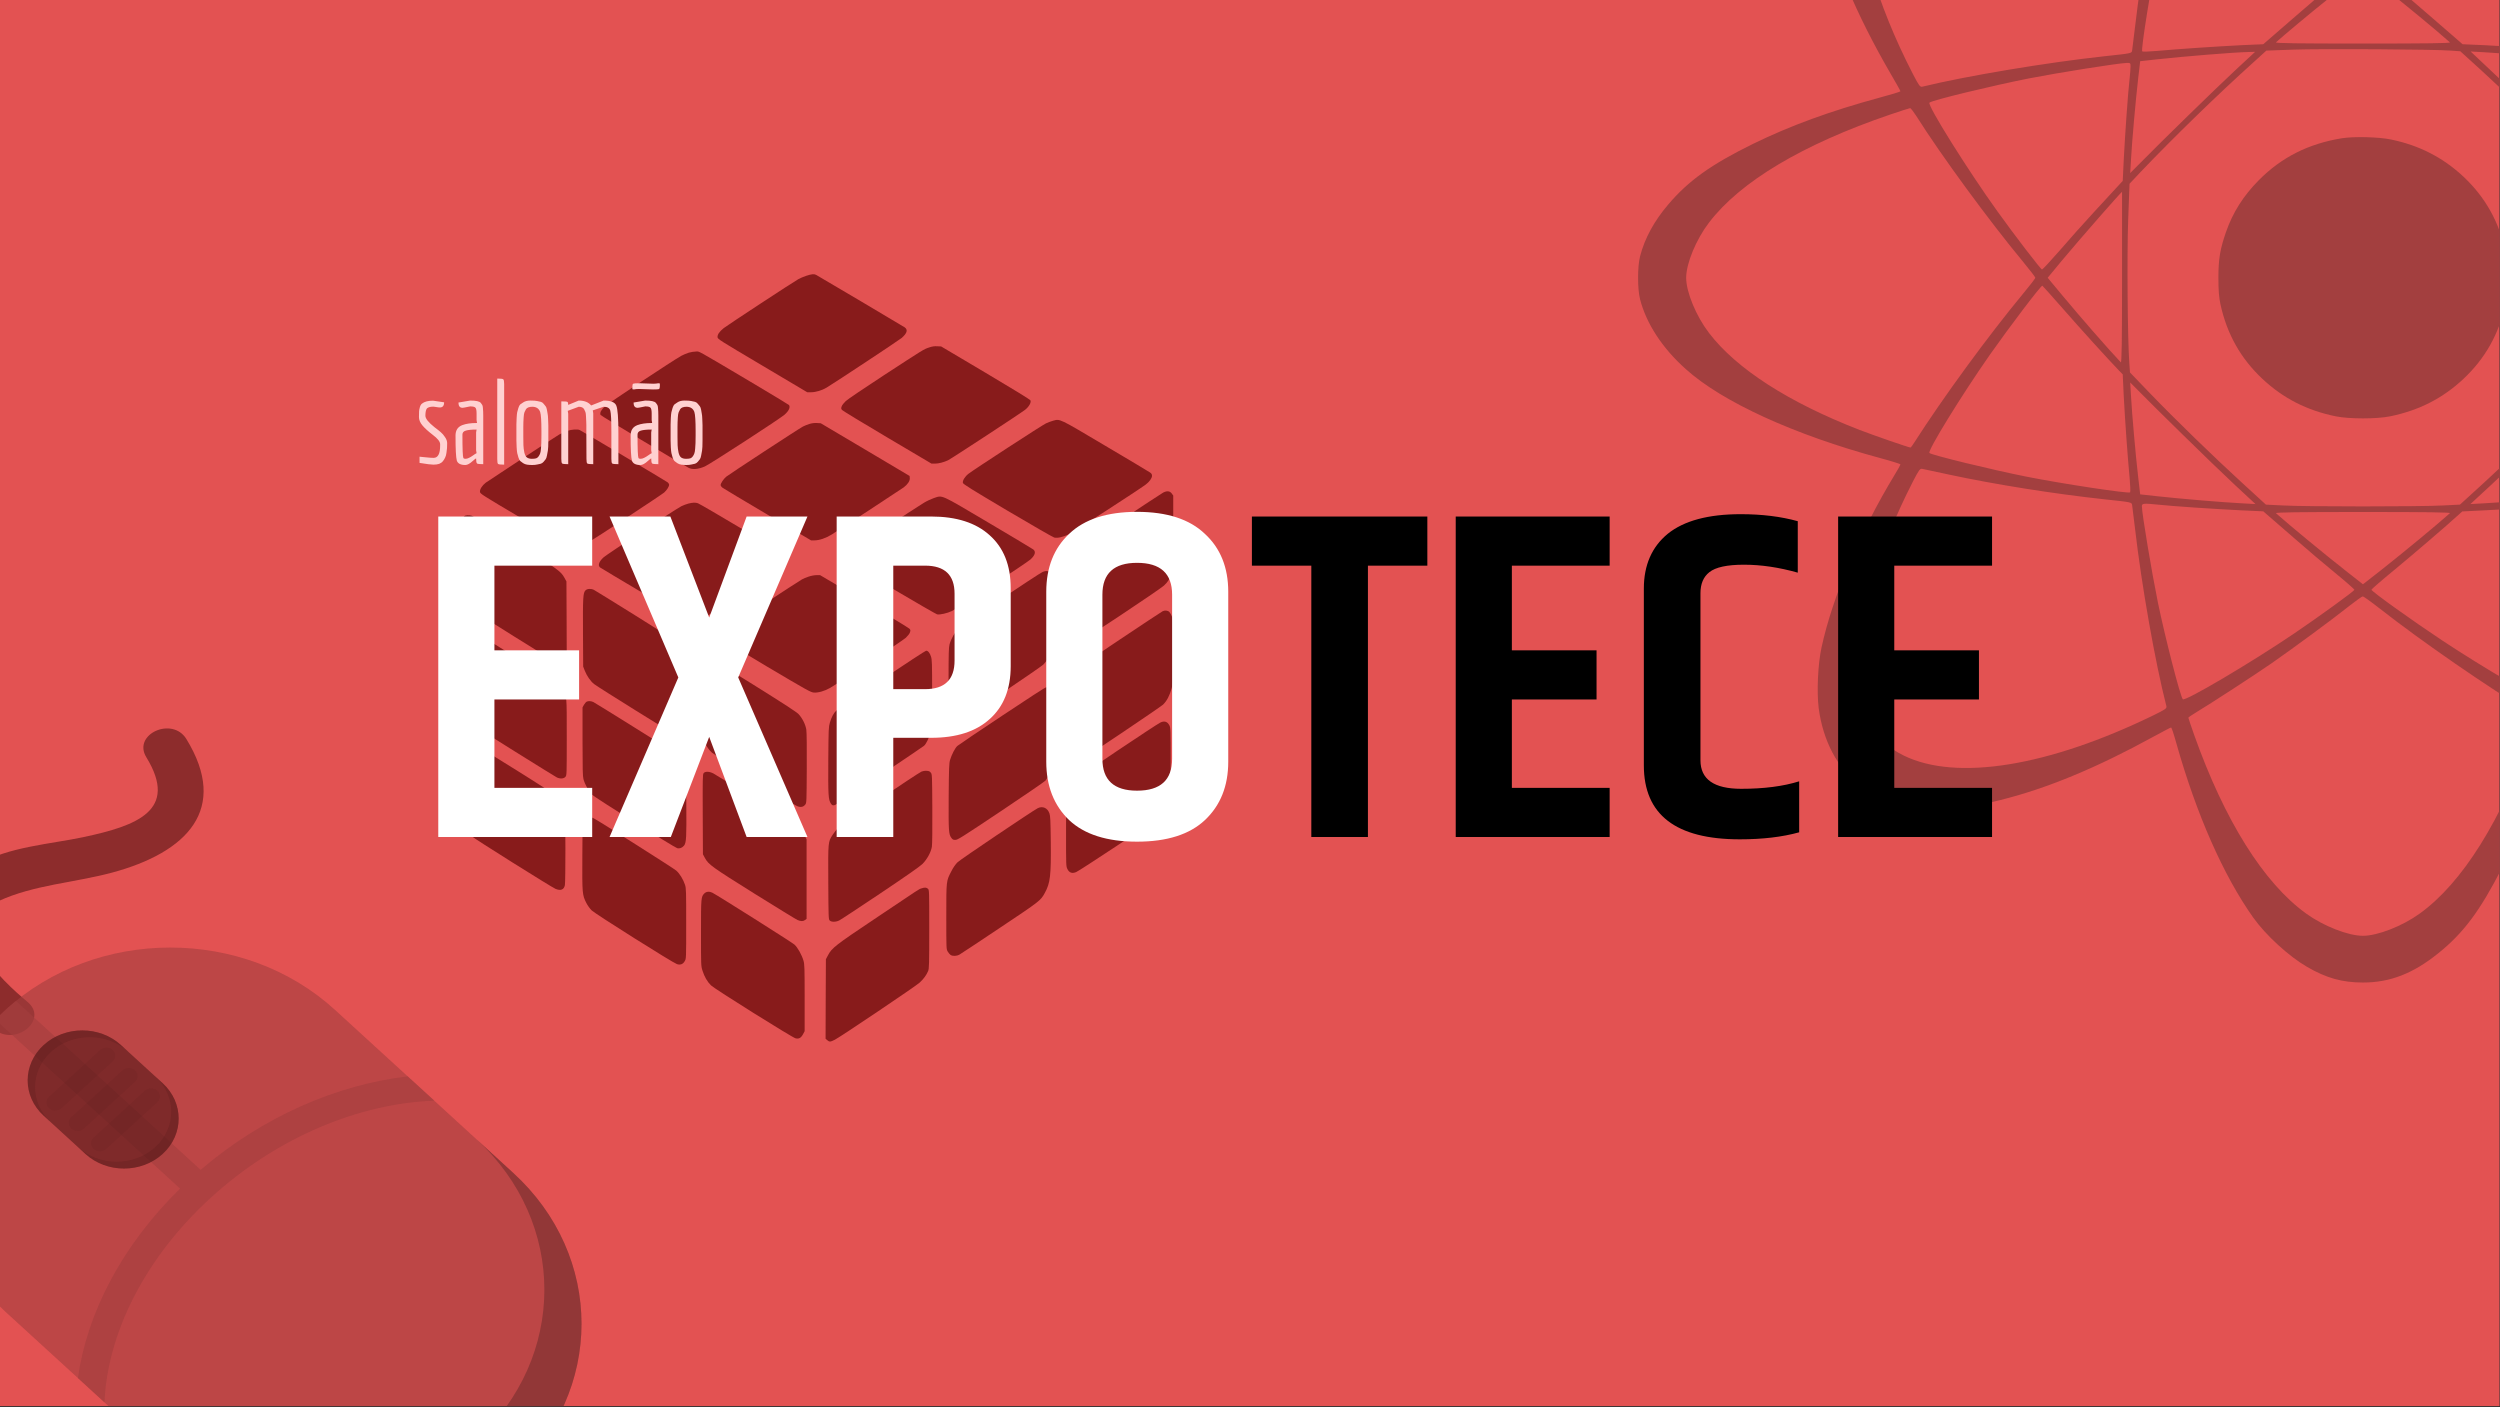 <svg width="684" height="385" viewBox="0 0 684 385" fill="none" xmlns="http://www.w3.org/2000/svg">
<rect x="0" y="0" width="684" height="385" fill="#333333" stroke="none"/>
<g clip-path="url(#clip0_7_10)">
<rect width="683.87" height="384.7" fill="#E35252"/>
<g clip-path="url(#clip1_7_10)">
<path d="M220.594 75.459C219.871 75.706 218.92 76.099 218.48 76.345C217.229 77.018 198.944 89.027 197.993 89.782C196.831 90.717 196.249 91.57 196.32 92.259C196.373 92.784 196.69 92.981 208.615 100.052L220.858 107.32H221.95C223.165 107.32 224.944 106.795 226.142 106.057C228.696 104.515 246.171 92.948 246.734 92.44C248.214 91.111 248.443 90.209 247.509 89.552C246.963 89.175 224.152 75.673 223.271 75.197C222.725 74.918 222.091 74.967 220.594 75.459Z" fill="#881B1B"/>
<path d="M254.168 95.081C252.688 95.59 253.041 95.36 241.644 102.792C236.518 106.139 231.902 109.256 231.409 109.732C230.898 110.208 230.388 110.848 230.282 111.192C230.088 111.717 230.106 111.832 230.388 112.177C230.581 112.39 236.148 115.786 242.789 119.707L254.855 126.844H255.841C256.81 126.844 258.202 126.483 259.364 125.941C260.228 125.531 279.604 112.849 280.538 112.062C281.56 111.241 282.194 110.077 281.93 109.535C281.806 109.305 277.473 106.631 269.617 101.972L257.497 94.786L256.44 94.737C255.648 94.688 255.084 94.769 254.168 95.081Z" fill="#881B1B"/>
<path d="M188.446 96.492C187.865 96.673 186.931 97.066 186.385 97.362C183.883 98.773 166.515 110.273 165.528 111.176C164.454 112.16 164.084 112.866 164.295 113.522C164.383 113.752 185.028 126.155 188.411 127.992C189.415 128.55 191.07 128.402 192.85 127.615C194.294 126.975 213.495 114.506 214.675 113.44C215.855 112.39 216.278 111.422 215.873 110.815C215.802 110.716 211.099 107.878 205.444 104.515C189.943 95.327 191.44 96.164 190.401 96.18C189.908 96.18 189.027 96.328 188.446 96.492Z" fill="#881B1B"/>
<path d="M288.112 115.113C287.602 115.245 286.738 115.573 286.175 115.835C285.118 116.327 266.411 128.501 264.966 129.633C263.98 130.404 263.293 131.536 263.451 132.127C263.557 132.487 265.741 133.849 275.676 139.739C282.335 143.677 288.077 146.974 288.43 147.073C289.346 147.286 290.79 146.958 292.428 146.187C293.591 145.645 311.505 134.046 313.478 132.57C314.465 131.831 315.187 130.83 315.187 130.191C315.187 129.764 315.064 129.551 314.623 129.255C314.306 129.026 308.793 125.728 302.363 121.938C289.504 114.309 290.085 114.588 288.112 115.113Z" fill="#881B1B"/>
<path d="M221.439 115.999C220.893 116.163 220.1 116.475 219.678 116.705C218.673 117.213 199.35 129.862 198.68 130.437C197.976 131.027 197.165 132.241 197.165 132.701C197.165 132.914 197.394 133.226 197.747 133.488C198.046 133.718 203.612 137.032 210.095 140.871L221.897 147.844H222.866C224.169 147.844 225.984 147.22 227.516 146.269C229.383 145.12 246.47 133.915 247.263 133.341C248.32 132.553 248.989 131.552 248.919 130.83L248.866 130.223L236.711 123.005L224.557 115.802L223.5 115.737C222.795 115.704 222.108 115.786 221.439 115.999Z" fill="#881B1B"/>
<path d="M155.171 117.902C154.501 118.116 153.515 118.575 152.969 118.903C151.066 120.068 133.663 131.503 132.905 132.061C131.919 132.816 131.249 133.882 131.32 134.571C131.373 135.096 131.813 135.375 142.822 141.888C156.791 150.173 155.84 149.648 156.844 149.648C157.936 149.648 159.68 149.14 160.878 148.451C162.604 147.483 181.03 135.359 181.717 134.752C182.457 134.095 183.073 133.111 183.073 132.619C183.073 132.455 182.897 132.159 182.686 131.979C182.333 131.684 159.539 118.132 158.606 117.656C158.007 117.377 156.457 117.476 155.171 117.902Z" fill="#881B1B"/>
<path d="M318.252 134.768C317.865 134.965 312.404 138.558 306.133 142.725C293.925 150.879 293.855 150.928 292.745 153.094L292.199 154.16L292.146 164.759C292.111 171.6 292.164 175.521 292.287 175.8C292.551 176.473 293.221 176.67 294.154 176.358C295.123 176.046 317.213 161.363 318.463 160.214C319.432 159.328 319.961 158.524 320.595 156.949C321 155.965 321 155.948 321 145.777V135.588L320.595 135.03C320.084 134.325 319.291 134.227 318.252 134.768Z" fill="#881B1B"/>
<path d="M255.489 136.277C254.767 136.523 253.534 137.098 252.759 137.573C250.257 139.099 233.752 149.96 232.924 150.616C231.92 151.404 231.233 152.536 231.392 153.127C231.497 153.471 233.77 154.882 243.705 160.772C250.416 164.726 256.123 168.023 256.388 168.089C257.127 168.253 259.224 167.777 260.457 167.17C262.06 166.366 280.961 153.963 281.947 153.061C283.198 151.912 283.462 150.977 282.74 150.354C282.511 150.173 276.997 146.859 270.462 143.004C256.951 135.014 257.973 135.473 255.489 136.277Z" fill="#881B1B"/>
<path d="M188.375 137.77C187.847 137.902 186.984 138.23 186.438 138.492C184.993 139.214 166.039 151.666 165.141 152.487C163.89 153.619 163.503 154.718 164.19 155.259C164.489 155.522 187.477 169.139 188.199 169.5C188.833 169.828 190.507 169.713 191.775 169.27C193.272 168.745 193.237 168.762 204.123 161.641C213.618 155.44 215.327 154.177 215.573 153.11C215.626 152.848 215.608 152.487 215.503 152.306C215.327 151.995 191.81 137.984 190.947 137.688C190.295 137.459 189.538 137.475 188.375 137.77Z" fill="#881B1B"/>
<path d="M126.986 141.265C126.722 141.544 126.705 142.462 126.74 152.536L126.793 163.512L127.286 164.447C128.29 166.334 128.818 166.727 140.656 174.127C146.786 177.966 152.053 181.214 152.335 181.362C153.321 181.821 154.061 181.87 154.589 181.477L155.065 181.116L155.03 170.107L154.977 159.082L154.449 158.114C153.462 156.293 152.669 155.719 140.762 148.287C134.596 144.431 129.329 141.199 129.083 141.117C128.325 140.855 127.321 140.92 126.986 141.265Z" fill="#881B1B"/>
<path d="M285.224 156.506C284.149 156.982 263.187 171.009 262.306 171.846C261.373 172.732 260.192 174.799 259.787 176.309C259.576 177.113 259.523 178.819 259.523 186.563C259.523 195.307 259.558 195.865 259.858 196.521C260.051 196.898 260.351 197.276 260.545 197.374C261.108 197.653 262.024 197.588 262.694 197.21C264.79 196.013 284.766 182.527 285.47 181.821C285.963 181.345 286.615 180.394 287.02 179.606C288.201 177.309 288.253 176.702 288.201 166.678C288.148 158.984 288.112 157.868 287.866 157.343C287.32 156.244 286.439 155.965 285.224 156.506Z" fill="#881B1B"/>
<path d="M221.263 157.753C220.611 157.966 219.783 158.311 219.413 158.524C218.092 159.263 199.402 171.567 198.663 172.174C197.676 172.962 197.042 174.127 197.306 174.668C197.43 174.914 201.71 177.539 209.619 182.231C220.893 188.909 221.809 189.417 222.654 189.483C223.835 189.581 225.596 189.073 227.041 188.252C229.507 186.841 246.999 175.259 247.827 174.504C248.337 174.028 248.831 173.405 248.954 173.044C249.148 172.486 249.13 172.371 248.848 172.027C248.654 171.813 243.088 168.434 236.447 164.496L224.381 157.359H223.412C222.848 157.359 221.95 157.523 221.263 157.753Z" fill="#881B1B"/>
<path d="M160.191 161.527C159.522 162.199 159.451 163.463 159.504 173.208L159.557 182.379L160.015 183.544C160.579 184.971 161.583 186.398 162.534 187.153C163.82 188.138 184.535 201.049 185.398 201.394C186.402 201.788 186.984 201.656 187.547 200.951C187.917 200.491 187.917 200.344 187.97 190.697C188.005 184.216 187.953 180.623 187.829 180.066C187.53 178.737 186.561 177.03 185.522 176.03C184.835 175.373 181.505 173.191 173.79 168.368C167.854 164.66 162.763 161.527 162.481 161.379C161.671 161.002 160.667 161.051 160.191 161.527Z" fill="#881B1B"/>
<path d="M318.094 167.236C317.318 167.646 295.511 182.215 294.965 182.691C294.137 183.413 293.274 184.791 292.692 186.316L292.199 187.629L292.146 196.784C292.111 203.297 292.146 206.217 292.305 206.873C292.64 208.366 293.696 209.072 294.806 208.53C295.951 207.956 317.512 193.453 318.217 192.78C319.274 191.747 320.031 190.287 320.577 188.285C321 186.694 321 186.612 321 178.13C321 170.025 320.982 169.533 320.648 168.696C320.454 168.204 320.137 167.63 319.925 167.416C319.485 167.006 318.692 166.924 318.094 167.236Z" fill="#881B1B"/>
<path d="M127.127 172.699L126.705 173.109L126.74 183.888L126.793 194.684L127.356 195.75C128.466 197.834 128.713 198.014 140.673 205.479C146.804 209.302 152.053 212.566 152.37 212.714C153.268 213.141 154.255 213.059 154.695 212.55C155.065 212.123 155.065 211.992 155.065 201.64C155.065 190.057 155.1 190.484 153.902 188.745C153.585 188.269 152.986 187.596 152.599 187.235C151.859 186.579 130.703 173.257 129.4 172.634C128.396 172.174 127.673 172.191 127.127 172.699Z" fill="#881B1B"/>
<path d="M241.186 186.005C234.65 190.385 229.084 194.175 228.82 194.421C228.15 194.995 227.516 196.16 227.058 197.686C226.706 198.9 226.688 199.343 226.618 208.055C226.565 217.636 226.636 218.784 227.322 219.834C227.64 220.31 227.763 220.376 228.238 220.327C228.608 220.277 232.396 217.833 240.587 212.337C247.087 207.973 252.583 204.248 252.812 204.052C253.428 203.543 254.327 201.623 254.696 200.016C254.996 198.752 255.031 197.768 255.031 189.598C255.031 181.395 254.996 180.492 254.714 179.623C254.379 178.605 253.904 178.031 253.393 178.031C253.217 178.031 247.721 181.624 241.186 186.005Z" fill="#881B1B"/>
<path d="M193.149 180.328C192.233 180.689 192.215 180.804 192.268 191.96L192.321 202.263L193.061 203.641C193.554 204.56 194.1 205.298 194.734 205.873C195.756 206.791 216.789 220.031 218.092 220.556C219.043 220.95 219.766 220.819 220.312 220.146C220.682 219.687 220.682 219.539 220.734 210.253C220.77 204.593 220.717 200.36 220.611 199.655C220.4 198.244 219.519 196.488 218.48 195.373C217.969 194.831 214.463 192.551 206.801 187.76C200.776 183.987 195.492 180.738 195.069 180.541C194.241 180.131 193.801 180.098 193.149 180.328Z" fill="#881B1B"/>
<path d="M274.144 195.848C267.696 200.13 262.201 203.838 261.936 204.084C261.32 204.626 260.386 206.43 259.946 207.891C259.664 208.842 259.629 209.876 259.558 217.964C259.505 227.463 259.558 228.234 260.298 229.252C260.633 229.711 260.791 229.793 261.39 229.793C262.024 229.793 263.081 229.12 273.827 221.951C280.291 217.636 285.787 213.863 286.034 213.584C286.633 212.829 287.285 211.451 287.743 209.925C288.13 208.662 288.13 208.399 288.148 199.605C288.148 191.452 288.112 190.5 287.831 189.647C287.514 188.663 286.879 188.039 286.228 188.039C285.999 188.039 280.873 191.353 274.144 195.848Z" fill="#881B1B"/>
<path d="M160.473 191.993C160.314 192.075 159.997 192.469 159.768 192.846L159.381 193.535V202.887C159.381 210.187 159.434 212.435 159.627 213.141C159.98 214.535 161.142 216.635 161.97 217.423C162.851 218.276 184.43 231.811 185.275 232.057C185.944 232.237 186.649 231.975 187.16 231.352C187.776 230.58 187.847 229.087 187.776 220.08C187.724 212.435 187.671 211.303 187.406 210.45C186.984 209.137 186.068 207.464 185.293 206.627C184.87 206.168 180.906 203.592 173.772 199.146C167.801 195.405 162.657 192.239 162.34 192.075C161.706 191.78 160.949 191.747 160.473 191.993Z" fill="#881B1B"/>
<path d="M317.477 197.686C316.297 198.244 295.211 212.386 294.472 213.108C293.556 213.994 292.446 215.93 291.988 217.406C291.706 218.391 291.671 219.244 291.671 227.742C291.671 236.88 291.671 237.028 292.041 237.766C292.552 238.8 293.327 239.062 294.436 238.603C294.859 238.439 299.95 235.141 305.763 231.286C317.283 223.624 318.146 222.968 319.168 220.95C320.295 218.702 320.295 218.801 320.295 208.481C320.295 199.441 320.278 199.113 319.943 198.457C319.397 197.407 318.569 197.161 317.477 197.686Z" fill="#881B1B"/>
<path d="M126.916 202.92C126.793 202.969 126.546 203.28 126.352 203.641C126.018 204.248 126 204.642 126 214.158V224.051L126.493 225.298C127.075 226.709 127.744 227.693 128.854 228.661C129.717 229.448 150.855 242.705 151.965 243.18C153.392 243.788 154.29 243.443 154.554 242.18C154.748 241.179 154.748 223.345 154.537 222.016C154.308 220.507 153.444 218.998 152.176 217.816C151.436 217.144 147.737 214.748 140.268 210.089C134.314 206.381 129.188 203.215 128.871 203.067C128.325 202.821 127.392 202.739 126.916 202.92Z" fill="#881B1B"/>
<path d="M252.16 211.09C251.156 211.5 230.247 225.626 229.348 226.512C228.873 226.955 228.186 227.808 227.816 228.398C226.547 230.4 226.565 230.105 226.618 241.392C226.671 251.072 226.688 251.515 227.005 251.843C227.446 252.302 228.644 252.302 229.595 251.843C229.982 251.663 235.038 248.332 240.816 244.46C248.056 239.604 251.649 237.094 252.354 236.405C253.622 235.158 254.714 233.173 254.961 231.68C255.066 231.023 255.119 226.971 255.084 221.229C255.031 211.992 255.031 211.845 254.661 211.385C254.362 211.024 254.133 210.926 253.516 210.893C253.093 210.86 252.477 210.959 252.16 211.09Z" fill="#881B1B"/>
<path d="M192.497 211.566C192.251 211.894 192.233 213.239 192.268 222.837L192.321 233.73L192.85 234.715C193.836 236.552 194.77 237.209 206.484 244.542C212.543 248.316 217.81 251.548 218.198 251.712C219.131 252.105 219.748 252.105 220.259 251.712L220.682 251.4V240.506V229.629L220.083 228.48C219.043 226.512 218.268 225.954 206.695 218.719C200.847 215.06 195.668 211.877 195.175 211.615C194.012 211.024 192.885 211.008 192.497 211.566Z" fill="#881B1B"/>
<path d="M283.938 221.114C282.528 221.836 262.852 235.092 262.024 235.88C261.425 236.47 260.844 237.291 260.333 238.291C258.871 241.097 258.907 240.785 258.907 250.793C258.907 259.652 258.907 259.652 259.294 260.341C259.523 260.719 259.875 261.145 260.087 261.277C260.668 261.654 261.795 261.605 262.535 261.162C262.888 260.965 267.855 257.684 273.562 253.861C284.625 246.478 284.713 246.413 285.875 244.28C287.355 241.556 287.584 239.637 287.496 230.449C287.425 224.363 287.373 223.28 287.126 222.541C286.598 221.048 285.276 220.458 283.938 221.114Z" fill="#881B1B"/>
<path d="M160.596 223.706C160.262 223.837 159.927 224.182 159.715 224.559C159.398 225.166 159.381 225.708 159.328 234.321C159.275 244.509 159.31 244.854 160.42 247.052C160.755 247.709 161.407 248.627 161.882 249.087C162.833 250.022 184.095 263.426 185.222 263.787C186.156 264.082 186.86 263.82 187.354 262.95C187.741 262.277 187.741 262.277 187.741 252.68C187.741 243.82 187.724 243 187.424 242.098C186.931 240.605 185.98 239.046 185.046 238.209C184.359 237.586 163.52 224.395 162.375 223.854C161.724 223.542 161.142 223.493 160.596 223.706Z" fill="#881B1B"/>
<path d="M252.089 243.066C251.35 243.312 252.072 242.836 239.178 251.498C228.573 258.602 227.587 259.373 226.565 261.309L225.966 262.441L225.913 273.319L225.878 284.196L226.336 284.59C226.953 285.115 227.164 285.098 228.432 284.459C229.93 283.704 250.434 269.906 251.579 268.873C252.6 267.97 253.481 266.789 253.939 265.673C254.203 265.05 254.238 263.885 254.238 254.238C254.238 243.705 254.238 243.492 253.886 243.164C253.481 242.787 253.005 242.754 252.089 243.066Z" fill="#881B1B"/>
<path d="M192.726 244.427C191.81 245.362 191.793 245.494 191.793 255.223C191.793 264.164 191.793 264.263 192.198 265.559C192.726 267.232 193.519 268.61 194.523 269.595C195.527 270.579 216.701 283.835 217.652 284.081C218.568 284.311 219.149 283.999 219.713 282.949L220.153 282.129V273.023C220.153 264.853 220.118 263.803 219.836 262.852C219.378 261.26 218.251 259.259 217.388 258.455C216.718 257.848 196.126 244.838 194.875 244.23C194.065 243.837 193.255 243.919 192.726 244.427Z" fill="#881B1B"/>
</g>
<g clip-path="url(#clip2_7_10)">
<path d="M641.941 -116.578C634.311 -115.16 627.208 -110.939 620.509 -103.822C611.452 -94.232 602.334 -75.234 595.727 -52.315C594.921 -49.51 594.208 -47.128 594.146 -47.038C594.084 -46.977 593.587 -47.158 593.06 -47.46C574.575 -57.954 557.361 -64.95 542.443 -68.026C537.852 -68.991 529.943 -69.323 525.384 -68.78C516.203 -67.634 508.387 -63.744 504.076 -58.135C500.602 -53.581 498.431 -48.063 497.594 -41.73C497.036 -37.327 497.377 -29.668 498.369 -25.144C501.285 -11.634 507.767 3.806 517.351 20.301C518.778 22.744 519.956 24.825 519.956 24.976C519.956 25.096 517.475 25.85 514.435 26.664C500.789 30.374 489.871 34.354 479.636 39.36C468.16 44.999 461.957 49.432 456.405 55.976C452.528 60.53 449.985 65.234 448.713 70.15C448 72.984 448 79.016 448.713 81.85C450.419 88.515 454.792 95.24 461.213 100.969C471.169 109.956 490.833 118.943 514.435 125.336C517.475 126.15 519.956 126.934 519.956 127.055C519.956 127.205 519.212 128.562 518.281 130.07C508.791 145.751 501.378 163.272 498.369 177.144C497.377 181.637 497.036 189.327 497.594 193.76C498.773 202.686 502.774 210.286 508.542 214.478C514.746 218.971 522.034 221.052 531.556 221.052C536.736 221.052 540.892 220.479 547.219 218.91C559.935 215.774 573.675 210.075 589.214 201.54C591.726 200.183 593.866 199.038 594.022 199.038C594.146 199.038 594.797 200.968 595.448 203.35C600.907 222.71 608.289 239.477 616.446 250.997C619.889 255.852 626.247 261.672 631.209 264.537C636.513 267.613 640.855 268.819 646.5 268.819C653.913 268.819 660.209 266.376 667.094 260.828C674.011 255.279 678.508 249.248 684.618 237.336C689.643 227.565 693.861 216.408 697.552 203.35C698.203 200.968 698.854 199.038 698.978 199.038C699.133 199.038 701.274 200.183 703.786 201.54C722.178 211.643 739.051 218.126 752.977 220.448C759.583 221.534 767.957 221.172 773.974 219.544C777.324 218.639 781.48 216.619 784.457 214.478C790.226 210.286 794.227 202.686 795.406 193.76C795.964 189.327 795.623 181.637 794.631 177.144C791.684 163.574 785.233 148.164 775.649 131.699C774.222 129.256 773.044 127.175 773.044 127.024C773.044 126.904 775.525 126.15 778.564 125.336C792.211 121.626 803.129 117.646 813.364 112.64C824.84 107.001 831.043 102.568 836.595 96.024C840.472 91.47 843.015 86.766 844.287 81.85C845 79.016 845 72.984 844.287 70.15C842.581 63.485 838.208 56.76 831.787 51.031C821.831 42.044 802.167 33.057 778.564 26.664C775.525 25.85 773.044 25.096 773.044 24.976C773.044 24.825 774.222 22.744 775.649 20.301C785.233 3.836 791.684 -11.574 794.631 -25.144C795.623 -29.637 795.964 -37.327 795.406 -41.76C794.227 -50.686 790.226 -58.286 784.457 -62.477C778.192 -67.001 770.966 -69.052 761.196 -69.052C756.016 -69.052 751.705 -68.448 745.13 -66.76C732.785 -63.623 718.363 -57.622 703.817 -49.571C701.305 -48.183 699.133 -47.038 698.978 -47.038C698.854 -47.038 698.203 -48.968 697.552 -51.35C692.093 -70.71 684.711 -87.477 676.554 -98.997C671.933 -105.51 663.962 -112.054 657.386 -114.738C652.61 -116.668 646.438 -117.422 641.941 -116.578ZM650.532 -103.43C664.861 -100.112 678.663 -83.919 689.271 -58.014C690.945 -53.883 694.264 -44.836 694.264 -44.384C694.264 -44.263 693.613 -43.781 692.775 -43.298C680.555 -35.91 662.752 -23.636 650.935 -14.378C648.671 -12.599 646.686 -11.152 646.5 -11.152C646.314 -11.152 644.329 -12.599 642.065 -14.378C630.248 -23.636 612.445 -35.91 600.225 -43.298C599.387 -43.781 598.736 -44.263 598.736 -44.384C598.736 -44.474 599.449 -46.585 600.318 -49.058C608.63 -72.459 619.33 -89.588 630.992 -97.971C635.738 -101.409 642.251 -103.942 646.345 -104.003C647.213 -104.033 649.074 -103.761 650.532 -103.43ZM545.296 -57.743C558.509 -56.145 573.365 -51.41 589.152 -43.72C592.533 -42.062 592.874 -41.821 592.719 -41.187C589.679 -29.366 585.926 -8.106 584.159 7.244C583.786 10.47 583.414 13.426 583.352 13.788C583.197 14.602 583.414 14.572 575.784 15.386C559.997 17.105 538.131 20.754 525.973 23.709C525.322 23.86 525.074 23.528 523.368 20.241C513.319 0.73 507.984 -17.907 508.574 -31.477C508.915 -39.136 510.652 -44.715 514.218 -49.601C517.258 -53.792 524.298 -56.959 532.828 -57.984C535.216 -58.286 541.884 -58.165 545.296 -57.743ZM764.204 -57.321C773.044 -55.421 777.82 -52.224 780.953 -46.133C786.939 -34.553 785.233 -16.007 776.145 6.038C773.85 11.586 771.989 15.627 769.632 20.241C767.926 23.528 767.678 23.86 767.027 23.709C754.869 20.754 733.003 17.105 717.216 15.386C709.586 14.572 709.803 14.602 709.648 13.788C709.586 13.426 709.214 10.47 708.841 7.244C707.074 -8.106 703.321 -29.366 700.281 -41.187C700.126 -41.821 700.467 -42.062 703.848 -43.72C719.449 -51.289 733.964 -55.994 747.425 -57.743C751.891 -58.346 760.544 -58.135 764.204 -57.321ZM599.946 -38.232C607.11 -34.402 616.663 -28.642 624.789 -23.244C632.915 -17.876 644.174 -9.795 644.174 -9.342C644.174 -9.222 641.817 -7.141 638.901 -4.758C636.017 -2.406 631.085 1.785 627.953 4.53C624.789 7.274 621.563 10.079 620.726 10.802L619.237 12.099L613.096 12.37C606.056 12.732 595.696 13.426 590.114 13.938C588.036 14.119 586.237 14.18 586.113 14.059C585.709 13.667 588.501 -3.793 590.548 -13.564C592.161 -21.314 595.882 -35.91 597.03 -39.136C597.216 -39.649 597.34 -39.619 599.946 -38.232ZM696.621 -36.905C697.893 -32.713 701.336 -19.022 702.452 -13.564C704.53 -3.673 707.291 13.667 706.887 14.059C706.763 14.18 704.964 14.119 702.886 13.938C697.304 13.426 686.944 12.732 679.904 12.37L673.763 12.099L672.274 10.802C671.437 10.079 668.211 7.274 665.047 4.53C661.915 1.785 656.983 -2.406 654.099 -4.758C651.183 -7.141 648.826 -9.222 648.826 -9.342C648.826 -9.493 650.315 -10.699 652.114 -12.026C666.629 -22.641 679.346 -30.753 693.644 -38.564C694.574 -39.076 695.474 -39.438 695.629 -39.408C695.784 -39.348 696.249 -38.232 696.621 -36.905ZM651.4 -4.005C657.697 0.941 666.474 8.179 670.289 11.586C670.568 11.828 664.241 11.918 646.5 11.918C628.325 11.918 622.432 11.828 622.711 11.586C624.231 10.169 632.419 3.323 636.482 0.097C643.15 -5.271 646.314 -7.804 646.438 -7.804C646.5 -7.834 648.733 -6.115 651.4 -4.005ZM670.599 13.848L673.142 14.029L678.818 19.186C686.417 26.122 696.497 35.892 704.096 43.733L710.33 50.186L710.578 54.861C710.919 60.952 710.919 91.048 710.578 97.109L710.33 101.814L704.375 107.966C696.776 115.836 687.813 124.552 679.563 132.121L673.049 138.062L668.242 138.303C661.977 138.635 631.023 138.635 624.789 138.303L619.951 138.062L613.561 132.211C605.714 125.034 595.169 114.811 588.067 107.423L582.763 101.904L582.577 99.281C582.112 93.159 581.925 69.788 582.267 60.198L582.639 50.277L585.616 47.11C594.673 37.611 607.017 25.609 616.818 16.803L620.075 13.848L627.456 13.577C634.993 13.305 665.978 13.486 670.599 13.848ZM611.514 19.276C606.211 24.222 591.23 38.817 585.585 44.577L582.825 47.352L583.042 43.672C583.29 38.908 584.345 27.087 585.027 21.266L585.554 16.743L590.207 16.23C597.805 15.416 610.956 14.331 614.926 14.24L617.004 14.18L611.514 19.276ZM690.852 15.114C694.853 15.446 700.25 15.959 702.793 16.23L707.446 16.743L707.973 21.266C708.655 27.087 709.71 38.908 709.958 43.672L710.175 47.412L704.871 42.014C699.785 36.827 684.773 22.292 678.818 16.773L675.965 14.089L679.749 14.3C681.858 14.421 686.851 14.783 690.852 15.114ZM582.918 18.16C582.918 18.703 582.794 20.301 582.639 21.719C582.236 25.157 581.429 36.495 581.057 43.672L580.778 49.493L579.444 50.94C578.7 51.724 575.815 54.891 572.993 57.936C570.171 61.012 565.859 65.807 563.44 68.642C560.99 71.446 558.85 73.738 558.695 73.738C558.385 73.738 551.22 64.42 546.444 57.755C538.286 46.387 527.214 28.685 527.896 28.082C528.61 27.418 545.234 23.407 555.159 21.447C563.347 19.849 579.382 17.316 581.77 17.226C582.856 17.195 582.918 17.226 582.918 18.16ZM716.781 17.949C733.313 20.332 745.781 22.804 759.552 26.423C762.467 27.207 764.949 27.931 765.104 28.052C765.724 28.625 756.326 43.823 748.572 54.891C743.052 62.792 734.739 73.738 734.274 73.738C734.15 73.738 732.01 71.446 729.56 68.612C727.141 65.807 722.829 61.012 720.007 57.967C717.185 54.891 714.3 51.754 713.556 50.94L712.222 49.493L711.943 43.672C711.571 36.495 710.764 25.157 710.361 21.719C709.927 17.617 709.958 17.195 710.795 17.195C711.199 17.195 713.897 17.527 716.781 17.949ZM524.298 31.731C531.091 42.496 544.117 60.289 553.639 71.778C555.407 73.919 556.865 75.819 556.865 76C556.865 76.181 555.376 78.111 553.546 80.312C543.962 91.892 531.587 108.81 523.802 120.993C523.306 121.807 522.81 122.441 522.717 122.441C522.22 122.441 513.009 119.244 508.822 117.646C489.313 110.077 475.046 100.879 467.571 91.078C464.066 86.494 461.337 79.92 461.337 76C461.337 72.08 464.066 65.506 467.571 60.922C476.1 49.704 493.252 39.481 517.165 31.339C519.987 30.374 522.437 29.59 522.593 29.59C522.779 29.559 523.523 30.555 524.298 31.731ZM774.936 31.037C798.663 38.878 816.807 49.613 825.429 60.922C828.934 65.506 831.663 72.08 831.663 76C831.663 79.92 828.934 86.494 825.429 91.078C817.954 100.879 803.687 110.077 784.178 117.646C779.991 119.244 770.78 122.441 770.283 122.441C770.19 122.441 769.694 121.807 769.198 120.993C761.413 108.81 749.038 91.892 739.454 80.312C737.624 78.111 736.135 76.181 736.135 76C736.135 75.819 737.624 73.889 739.454 71.688C749.1 60.017 760.948 43.793 769.167 31.007C769.694 30.193 770.19 29.559 770.283 29.559C770.376 29.559 772.485 30.223 774.936 31.037ZM580.592 76C580.592 93.249 580.499 99.401 580.251 99.13C576.746 95.421 569.302 86.886 564.185 80.735L560.246 76L564.185 71.235C568.806 65.687 580.375 52.478 580.592 52.478C580.592 52.478 580.592 63.063 580.592 76ZM715.572 55.946C719.449 60.228 724.504 66.079 728.815 71.235L732.754 76L728.815 80.735C723.977 86.555 716.099 95.571 712.749 99.13C712.501 99.401 712.408 93.249 712.408 76C712.408 58.751 712.501 52.599 712.749 52.87C712.935 53.081 714.207 54.438 715.572 55.946ZM564.402 84.444C568.992 89.721 576.746 98.255 579.878 101.512L580.778 102.417L581.057 108.448C581.429 115.324 582.143 125.396 582.67 130.824C582.856 132.845 582.918 134.594 582.794 134.714C582.391 135.106 564.402 132.392 554.384 130.402C544.862 128.502 528.579 124.521 527.896 123.948C527.276 123.406 536.643 108.207 544.397 97.109C549.824 89.389 558.416 78.051 558.788 78.171C558.881 78.232 561.424 81.036 564.402 84.444ZM736.6 80.885C746.277 93.43 753.876 104.377 760.234 114.902C764.142 121.355 765.383 123.677 765.104 123.948C764.421 124.521 748.138 128.502 738.616 130.402C728.598 132.392 710.609 135.106 710.206 134.714C710.082 134.594 710.144 132.845 710.33 130.824C710.857 125.396 711.571 115.324 711.943 108.478L712.222 102.507L713.556 101.06C714.3 100.246 717.185 97.109 720.007 94.034C722.829 90.988 727.141 86.163 729.622 83.298C732.103 80.463 734.181 78.111 734.274 78.111C734.367 78.111 735.422 79.377 736.6 80.885ZM597.185 118.912C602.055 123.707 608.506 129.919 611.545 132.754L617.097 137.911L613.251 137.7C608.351 137.458 596.193 136.433 590.207 135.77L585.554 135.257L585.027 130.734C584.345 124.913 583.29 113.092 583.042 108.328L582.825 104.648L585.585 107.423C587.074 108.961 592.316 114.148 597.185 118.912ZM709.958 108.328C709.71 113.092 708.655 124.913 707.973 130.734L707.446 135.257L702.793 135.77C696.807 136.433 684.649 137.458 679.749 137.7L675.903 137.911L681.331 132.905C687.844 126.874 709.772 105.282 709.772 104.92C709.772 104.769 709.865 104.648 709.958 104.648C710.082 104.648 710.082 106.307 709.958 108.328ZM533.014 129.799C545.916 132.573 561.92 135.106 575.784 136.614C583.414 137.428 583.197 137.398 583.352 138.212C583.414 138.574 583.786 141.53 584.159 144.756C585.926 160.106 589.679 181.366 592.719 193.187C592.874 193.82 592.533 194.062 589.152 195.72C560.401 209.713 535.309 213.784 520.887 206.727C516.638 204.647 514.187 202.294 512.047 198.133C506.061 186.583 507.767 168.007 516.855 145.963C519.15 140.414 521.011 136.373 523.368 131.759C525.074 128.472 525.322 128.14 525.973 128.291C526.345 128.381 529.509 129.075 533.014 129.799ZM769.632 131.789C784.054 159.744 788.21 184.14 780.953 198.133C778.813 202.294 776.362 204.647 772.113 206.727C760.203 212.548 741.129 210.889 718.456 202.053C712.749 199.822 708.593 198.012 703.848 195.72C700.467 194.062 700.126 193.82 700.281 193.187C703.321 181.366 707.074 160.106 708.841 144.756C709.214 141.53 709.586 138.574 709.648 138.212C709.803 137.398 709.586 137.428 717.216 136.614C731.638 135.046 747.611 132.483 760.327 129.708C763.987 128.894 767.182 128.231 767.368 128.201C767.585 128.201 768.608 129.799 769.632 131.789ZM590.672 138.092C594.208 138.484 605.87 139.268 613.251 139.63L619.237 139.901L620.726 141.198C621.563 141.922 624.789 144.726 627.953 147.47C631.085 150.215 636.017 154.406 638.901 156.758C641.817 159.141 644.174 161.222 644.174 161.372C644.174 161.674 634.59 168.64 627.736 173.284C616.043 181.215 597.836 191.981 597.216 191.318C596.534 190.594 592.378 174.43 590.393 164.81C588.718 156.578 586.02 140.474 586.02 138.514C586.02 137.7 586.454 137.67 590.672 138.092ZM706.98 138.514C706.98 140.474 704.282 156.578 702.607 164.81C700.622 174.4 696.466 190.594 695.815 191.318C695.226 191.921 679.594 182.783 668.211 175.244C660.116 169.876 648.826 161.795 648.826 161.342C648.826 161.222 651.68 158.719 655.184 155.854C660.612 151.36 669.421 143.821 672.739 140.776L673.67 139.931L679.718 139.63C686.789 139.298 698.761 138.484 701.863 138.152C703.072 138.001 704.685 137.881 705.523 137.85C706.856 137.82 706.98 137.881 706.98 138.514ZM670.289 140.414C666.474 143.821 657.697 151.059 651.4 156.035L646.5 159.865L641.631 156.035C635.645 151.33 626.371 143.671 622.711 140.414C622.432 140.173 628.759 140.082 646.5 140.082C664.241 140.082 670.568 140.173 670.289 140.414ZM650.935 166.378C662.752 175.636 680.555 187.91 692.775 195.298C693.613 195.781 694.264 196.263 694.264 196.384C694.264 196.474 693.551 198.585 692.682 201.058C684.37 224.459 673.67 241.588 662.008 249.971C657.293 253.379 650.532 256.033 646.5 256.033C642.468 256.033 635.707 253.379 630.992 249.971C619.33 241.588 608.63 224.459 600.318 201.058C599.449 198.585 598.736 196.474 598.736 196.354C598.736 196.263 599.759 195.57 601 194.816C604.815 192.524 616.973 184.623 621.532 181.456C627.549 177.265 638.529 169.183 642.623 165.896C644.515 164.418 646.221 163.182 646.438 163.182C646.655 163.152 648.671 164.599 650.935 166.378Z" fill="#A33F3F"/>
<path d="M640.762 37.822C631.55 39.33 624.262 43.009 618.028 49.282C613.81 53.534 610.894 58.117 609.033 63.485C607.42 68.129 606.955 70.813 606.955 76C606.955 79.347 607.11 81.398 607.513 83.237C609.281 91.38 613.065 98.105 619.02 103.683C624.665 108.961 631.116 112.278 639.056 113.906C642.685 114.66 650.315 114.66 653.944 113.906C661.884 112.278 668.335 108.961 673.98 103.683C679.935 98.105 683.719 91.38 685.487 83.237C686.262 79.709 686.262 72.291 685.487 68.763C683.719 60.62 679.935 53.895 673.98 48.317C668.366 43.069 661.822 39.722 654.099 38.154C650.78 37.46 643.926 37.309 640.762 37.822Z" fill="#A33F3F"/>
</g>
<path d="M119.912 141.32H162.024V154.76H135.272V177.928H158.44V191.368H135.272V215.56H162.024V229H119.912V141.32ZM204.278 141.32H220.918L201.974 185.352L220.918 229H204.278L194.038 201.608L183.542 229H166.774L185.59 185.352L166.774 141.32H183.414L194.038 168.968L204.278 141.32ZM261.168 162.44C261.168 157.32 258.48 154.76 253.104 154.76H244.4V188.552H253.104C258.48 188.552 261.168 185.949 261.168 180.744V162.44ZM228.912 141.32H254.768C261.68 141.32 267.013 143.027 270.768 146.44C274.608 149.853 276.528 154.675 276.528 160.904V182.28C276.528 188.509 274.608 193.331 270.768 196.744C267.013 200.157 261.68 201.864 254.768 201.864H244.4V229H228.912V141.32ZM320.689 162.696C320.689 156.893 317.489 153.992 311.089 153.992C304.774 153.992 301.617 156.893 301.617 162.696V207.624C301.617 213.427 304.774 216.328 311.089 216.328C317.489 216.328 320.689 213.427 320.689 207.624V162.696ZM286.257 161.928C286.257 155.272 288.348 149.981 292.529 146.056C296.71 142.045 302.897 140.04 311.089 140.04C319.281 140.04 325.468 142.045 329.649 146.056C333.916 149.981 336.049 155.272 336.049 161.928V208.392C336.049 215.048 333.916 220.381 329.649 224.392C325.468 228.317 319.281 230.28 311.089 230.28C302.897 230.28 296.71 228.317 292.529 224.392C288.348 220.381 286.257 215.048 286.257 208.392V161.928Z" fill="white"/>
<path d="M390.521 141.32V154.76H374.265V229H358.777V154.76H342.521V141.32H390.521ZM398.287 141.32H440.399V154.76H413.647V177.928H436.815V191.368H413.647V215.56H440.399V229H398.287V141.32ZM449.757 161.032C449.757 154.632 451.933 149.64 456.285 146.056C460.722 142.472 467.378 140.68 476.253 140.68C482.056 140.68 487.261 141.32 491.869 142.6V156.68C486.749 155.229 481.842 154.504 477.149 154.504C472.541 154.504 469.384 155.187 467.677 156.552C466.056 157.832 465.245 159.752 465.245 162.312V208.008C465.245 213.213 468.957 215.816 476.381 215.816C482.61 215.816 487.901 215.133 492.253 213.768V227.72C487.645 229 482.226 229.64 475.997 229.64C458.504 229.64 449.757 222.899 449.757 209.416V161.032ZM502.912 141.32H545.024V154.76H518.272V177.928H541.44V191.368H518.272V215.56H545.024V229H502.912V141.32Z" fill="black"/>
<path d="M121.188 126.168C120.932 126.488 120.591 126.733 120.164 126.904C119.738 127.053 119.215 127.128 118.596 127.128C117.978 127.128 116.708 126.968 114.788 126.648V124.952C114.874 124.952 115.407 125.005 116.388 125.112C117.391 125.219 118.138 125.272 118.628 125.272C119.823 125.272 120.42 124.163 120.42 121.944C120.42 121.795 120.42 121.645 120.42 121.496C120.399 120.813 119.738 119.981 118.436 119C117.135 117.997 116.175 117.123 115.556 116.376C114.938 115.629 114.628 114.872 114.628 114.104C114.628 113.336 114.639 112.803 114.66 112.504C114.682 112.205 114.756 111.832 114.884 111.384C115.012 110.936 115.204 110.616 115.46 110.424C116.122 109.891 117.124 109.624 118.468 109.624L121.508 110.072C121.508 111.011 121.124 111.48 120.356 111.48C120.207 111.48 120.058 111.469 119.908 111.448L118.596 111.256C117.551 111.256 116.911 111.491 116.676 111.96C116.484 112.365 116.388 112.963 116.388 113.752C116.388 114.52 117.22 115.565 118.884 116.888C119.652 117.464 120.228 117.923 120.612 118.264C121.018 118.605 121.402 119.053 121.764 119.608C122.148 120.163 122.34 120.707 122.34 121.24C122.34 121.752 122.33 122.2 122.308 122.584C122.287 122.947 122.234 123.384 122.148 123.896C122.084 124.408 121.967 124.835 121.796 125.176C121.647 125.517 121.444 125.848 121.188 126.168ZM130.391 114.936V113.144C130.391 112.291 130.285 111.757 130.071 111.544C129.879 111.309 129.399 111.192 128.631 111.192L127.031 111.512C126.818 111.555 126.658 111.576 126.551 111.576C125.805 111.576 125.431 111.096 125.431 110.136L128.631 109.592C130.231 109.592 131.202 109.805 131.543 110.232C131.714 110.445 131.842 110.627 131.927 110.776C132.034 110.925 132.098 111.192 132.119 111.576C132.183 112.195 132.215 112.909 132.215 113.72V127C131.255 127 130.69 126.936 130.519 126.808C130.349 126.659 130.263 126.189 130.263 125.4C130.05 125.528 129.751 125.763 129.367 126.104C128.557 126.851 127.874 127.224 127.319 127.224C126.018 127.224 125.239 126.819 124.983 126.008C124.749 125.176 124.631 122.893 124.631 119.16C124.631 117.731 125.25 116.781 126.487 116.312C127.511 115.928 128.813 115.736 130.391 115.736H130.519L130.391 114.936ZM130.263 117.528C129.026 117.528 128.087 117.624 127.447 117.816C126.829 117.987 126.519 118.349 126.519 118.904C126.519 122.808 126.605 124.941 126.775 125.304C126.861 125.453 127.053 125.528 127.351 125.528C127.65 125.528 127.97 125.443 128.311 125.272C128.674 125.101 129.047 124.877 129.431 124.6C129.837 124.301 130.157 124.099 130.391 123.992L130.263 123.192V118.328L130.391 117.528H130.263ZM136.049 125.656V103.576C136.987 103.576 137.531 103.64 137.681 103.768C137.851 103.896 137.937 104.323 137.937 105.048V127.128C136.998 127.128 136.443 127.064 136.273 126.936C136.123 126.808 136.049 126.381 136.049 125.656ZM147.976 126.872C147.677 126.957 147.336 127.032 146.952 127.096C146.589 127.181 146.141 127.224 145.608 127.224C145.096 127.224 144.626 127.192 144.2 127.128C143.794 127.064 143.432 126.925 143.112 126.712C142.813 126.499 142.557 126.307 142.344 126.136C142.152 125.944 141.981 125.613 141.832 125.144C141.704 124.675 141.597 124.28 141.512 123.96C141.448 123.64 141.394 123.117 141.352 122.392C141.33 121.645 141.309 121.037 141.288 120.568C141.288 120.099 141.288 119.352 141.288 118.328C141.288 117.304 141.288 116.568 141.288 116.12C141.309 115.651 141.33 115.053 141.352 114.328C141.394 113.581 141.448 113.059 141.512 112.76C141.597 112.44 141.704 112.056 141.832 111.608C141.981 111.139 142.152 110.819 142.344 110.648C142.557 110.477 142.824 110.296 143.144 110.104C143.634 109.763 144.296 109.592 145.128 109.592C145.981 109.592 146.589 109.635 146.952 109.72C147.336 109.784 147.677 109.859 147.976 109.944C148.274 110.029 148.53 110.211 148.744 110.488C148.957 110.744 149.138 110.968 149.288 111.16C149.437 111.331 149.554 111.651 149.64 112.12C149.725 112.568 149.789 112.941 149.832 113.24C149.896 113.517 149.938 113.997 149.96 114.68C150.002 115.363 150.024 115.917 150.024 116.344V118.328C150.024 118.328 150.024 118.371 150.024 118.456C150.024 118.456 150.024 119.107 150.024 120.408C150.024 121.859 149.981 122.819 149.896 123.288C149.81 123.736 149.725 124.195 149.64 124.664C149.554 125.133 149.437 125.464 149.288 125.656C149.138 125.827 148.957 126.051 148.744 126.328C148.53 126.584 148.274 126.765 147.976 126.872ZM148.135 119.064V117.976C148.135 115.181 148.018 113.421 147.784 112.696C147.442 111.779 146.738 111.309 145.672 111.288C144.797 111.288 144.21 111.512 143.911 111.96C143.741 112.259 143.602 112.536 143.496 112.792C143.389 113.048 143.314 113.496 143.272 114.136C143.208 115.075 143.176 115.981 143.176 116.856C143.176 117.731 143.176 118.616 143.176 119.512C143.176 120.387 143.186 121.144 143.208 121.784C143.229 122.424 143.314 123.107 143.464 123.832C143.634 124.536 143.89 124.995 144.232 125.208C144.573 125.421 145 125.528 145.512 125.528C146.024 125.528 146.418 125.485 146.696 125.4C146.973 125.293 147.197 125.112 147.368 124.856C147.56 124.579 147.698 124.312 147.784 124.056C147.89 123.779 147.965 123.352 148.008 122.776C148.093 121.944 148.135 120.707 148.135 119.064ZM167.272 125.528V118.456C167.272 118.456 167.272 118.371 167.272 118.2C167.272 115.043 167.176 113.101 166.984 112.376C166.792 111.651 166.184 111.288 165.16 111.288L162.184 112.28L162.312 113.08V127C161.395 127 160.851 126.936 160.68 126.808C160.531 126.68 160.456 126.253 160.456 125.528L160.424 118.456C160.424 118.371 160.424 118.083 160.424 117.592C160.424 117.08 160.424 116.643 160.424 116.28C160.424 115.917 160.414 115.576 160.392 115.256C160.392 114.915 160.371 114.467 160.328 113.912C160.307 113.357 160.254 112.963 160.168 112.728C160.083 112.493 159.966 112.237 159.816 111.96C159.56 111.512 159.07 111.288 158.344 111.288L155.336 112.408L155.464 113.208V127C154.526 127 153.971 126.936 153.8 126.808C153.651 126.68 153.576 126.253 153.576 125.528V109.816C154.515 109.816 155.059 109.859 155.208 109.944C155.379 110.008 155.464 110.285 155.464 110.776L158.344 109.592C159.88 109.592 161.011 110.04 161.736 110.936L165.16 109.592C167.102 109.592 168.254 110.051 168.616 110.968C169 111.864 169.192 114.371 169.192 118.488V127C168.232 127 167.667 126.936 167.496 126.808C167.347 126.68 167.272 126.253 167.272 125.528ZM178.298 114.936V113.144C178.298 112.291 178.191 111.757 177.978 111.544C177.786 111.309 177.306 111.192 176.538 111.192L174.938 111.512C174.724 111.555 174.564 111.576 174.458 111.576C173.711 111.576 173.338 111.096 173.338 110.136L176.538 109.592C178.138 109.592 179.108 109.805 179.45 110.232C179.62 110.445 179.748 110.627 179.834 110.776C179.94 110.925 180.004 111.192 180.026 111.576C180.09 112.195 180.122 112.909 180.122 113.72V127C179.162 127 178.596 126.936 178.426 126.808C178.255 126.659 178.17 126.189 178.17 125.4C177.956 125.528 177.658 125.763 177.274 126.104C176.463 126.851 175.78 127.224 175.226 127.224C173.924 127.224 173.146 126.819 172.89 126.008C172.655 125.176 172.538 122.893 172.538 119.16C172.538 117.731 173.156 116.781 174.394 116.312C175.418 115.928 176.719 115.736 178.298 115.736H178.426L178.298 114.936ZM178.17 117.528C176.932 117.528 175.994 117.624 175.354 117.816C174.735 117.987 174.426 118.349 174.426 118.904C174.426 122.808 174.511 124.941 174.682 125.304C174.767 125.453 174.959 125.528 175.258 125.528C175.556 125.528 175.876 125.443 176.218 125.272C176.58 125.101 176.954 124.877 177.338 124.6C177.743 124.301 178.063 124.099 178.298 123.992L178.17 123.192V118.328L178.298 117.528H178.17ZM174.906 104.856L178.714 104.984C179.247 104.984 179.716 104.941 180.122 104.856L180.538 104.92V105.592C180.538 106.083 180.452 106.371 180.282 106.456C180.132 106.52 179.588 106.552 178.65 106.552L174.81 106.424C174.298 106.424 173.839 106.467 173.434 106.552L173.018 106.488V105.816C173.018 105.347 173.092 105.069 173.242 104.984C173.412 104.899 173.967 104.856 174.906 104.856ZM190.163 126.872C189.864 126.957 189.523 127.032 189.139 127.096C188.776 127.181 188.328 127.224 187.795 127.224C187.283 127.224 186.814 127.192 186.387 127.128C185.982 127.064 185.619 126.925 185.299 126.712C185 126.499 184.744 126.307 184.531 126.136C184.339 125.944 184.168 125.613 184.019 125.144C183.891 124.675 183.784 124.28 183.699 123.96C183.635 123.64 183.582 123.117 183.539 122.392C183.518 121.645 183.496 121.037 183.475 120.568C183.475 120.099 183.475 119.352 183.475 118.328C183.475 117.304 183.475 116.568 183.475 116.12C183.496 115.651 183.518 115.053 183.539 114.328C183.582 113.581 183.635 113.059 183.699 112.76C183.784 112.44 183.891 112.056 184.019 111.608C184.168 111.139 184.339 110.819 184.531 110.648C184.744 110.477 185.011 110.296 185.331 110.104C185.822 109.763 186.483 109.592 187.315 109.592C188.168 109.592 188.776 109.635 189.139 109.72C189.523 109.784 189.864 109.859 190.163 109.944C190.462 110.029 190.718 110.211 190.931 110.488C191.144 110.744 191.326 110.968 191.475 111.16C191.624 111.331 191.742 111.651 191.827 112.12C191.912 112.568 191.976 112.941 192.019 113.24C192.083 113.517 192.126 113.997 192.147 114.68C192.19 115.363 192.211 115.917 192.211 116.344V118.328C192.211 118.328 192.211 118.371 192.211 118.456C192.211 118.456 192.211 119.107 192.211 120.408C192.211 121.859 192.168 122.819 192.083 123.288C191.998 123.736 191.912 124.195 191.827 124.664C191.742 125.133 191.624 125.464 191.475 125.656C191.326 125.827 191.144 126.051 190.931 126.328C190.718 126.584 190.462 126.765 190.163 126.872ZM190.323 119.064V117.976C190.323 115.181 190.206 113.421 189.971 112.696C189.63 111.779 188.926 111.309 187.859 111.288C186.984 111.288 186.398 111.512 186.099 111.96C185.928 112.259 185.79 112.536 185.683 112.792C185.576 113.048 185.502 113.496 185.459 114.136C185.395 115.075 185.363 115.981 185.363 116.856C185.363 117.731 185.363 118.616 185.363 119.512C185.363 120.387 185.374 121.144 185.395 121.784C185.416 122.424 185.502 123.107 185.651 123.832C185.822 124.536 186.078 124.995 186.419 125.208C186.76 125.421 187.187 125.528 187.699 125.528C188.211 125.528 188.606 125.485 188.883 125.4C189.16 125.293 189.384 125.112 189.555 124.856C189.747 124.579 189.886 124.312 189.971 124.056C190.078 123.779 190.152 123.352 190.195 122.776C190.28 121.944 190.323 120.707 190.323 119.064Z" fill="#FFD1D1"/>
<path d="M-1.572 281.615C-17.449 268.374 -27.144 249.542 -5.794 236.491C2.084 231.685 14.044 230.928 23.032 228.993C37.3 225.928 48.995 221.791 40.035 207.185C36.178 200.897 47.135 195.914 50.991 202.196C62.758 221.374 51.228 233.232 30.566 238.773C20.402 241.487 9.194 242.114 -0.339 246.507C-15.378 253.46 0.338 268.124 7.542 274.144C13.373 279.002 4.209 286.431 -1.572 281.615Z" fill="#541313" fill-opacity="0.6"/>
<path d="M50.194 403.448L1.458 358.874C-23.454 336.086 -23.476 299.148 1.465 276.34C26.36 253.562 66.784 253.542 91.696 276.34L140.425 320.91C165.337 343.699 165.323 380.679 140.425 403.448C115.491 426.262 75.106 426.236 50.194 403.448Z" fill="#A33F3F" fill-opacity="0.6"/>
<path d="M130.26 394.144C105.326 416.965 64.941 416.945 40.021 394.144L50.193 403.448C75.105 426.236 115.49 426.262 140.424 403.448C165.322 380.679 165.337 343.699 140.424 320.911L130.26 311.607C155.179 334.401 155.158 371.382 130.26 394.144Z" fill="#752E2E" fill-opacity="0.6"/>
<path d="M54.89 320.066L4.363 273.853C3.384 274.647 2.41 275.473 1.467 276.339C0.521 277.204 -0.375 278.086 -1.25 278.991L49.271 325.2C33.282 340.838 23.767 359.4 21.319 377.035L28.591 383.687C29.369 365.092 39.372 344.438 57.643 327.724C75.903 311.017 98.501 301.861 118.822 301.149L111.55 294.498C92.279 296.74 71.979 305.441 54.89 320.066Z" fill="#A33F3F" fill-opacity="0.6"/>
<path d="M23.362 315.712L11.944 305.26C6.109 299.923 6.109 291.265 11.944 285.918C17.782 280.584 27.255 280.584 33.086 285.918L44.508 296.369C50.339 301.71 50.339 310.371 44.508 315.712C38.67 321.052 29.201 321.052 23.362 315.712Z" fill="#561818" fill-opacity="0.6"/>
<g opacity="0.4">
<path d="M11.945 285.918C6.107 291.265 6.107 299.92 11.945 305.261L13.981 307.12C8.139 301.786 8.139 293.121 13.981 287.78C19.812 282.446 29.285 282.446 35.123 287.78L33.084 285.918C27.253 280.584 17.784 280.584 11.945 285.918Z" fill="#561818" fill-opacity="0.6"/>
</g>
<g opacity="0.4">
<path d="M42.472 313.848C36.634 319.189 27.169 319.189 21.334 313.848L23.362 315.711C29.201 321.051 38.67 321.051 44.508 315.711C50.339 310.37 50.339 301.708 44.508 296.368L42.472 294.512C48.311 299.85 48.311 308.514 42.472 313.848Z" fill="#561818" fill-opacity="0.6"/>
</g>
<g opacity="0.2">
<path d="M19.512 305.64C18.559 306.505 18.559 307.918 19.512 308.784C20.465 309.656 22.003 309.662 22.956 308.79L36.948 295.991C37.902 295.126 37.887 293.709 36.941 292.841C35.991 291.975 34.45 291.975 33.504 292.841L19.512 305.64Z" fill="#561818" fill-opacity="0.6"/>
</g>
<g opacity="0.2">
<path d="M13.408 300.062C12.462 300.928 12.462 302.341 13.408 303.206C14.361 304.072 15.899 304.078 16.852 303.206L30.844 290.407C31.798 289.542 31.791 288.126 30.844 287.263C29.902 286.391 28.354 286.391 27.407 287.263L13.408 300.062Z" fill="#561818" fill-opacity="0.6"/>
</g>
<g opacity="0.2">
<path d="M25.609 311.223C24.656 312.089 24.663 313.502 25.616 314.367C26.555 315.233 28.107 315.239 29.053 314.367L43.045 301.575C43.999 300.703 43.992 299.286 43.045 298.424C42.096 297.559 40.554 297.552 39.601 298.418L25.609 311.223Z" fill="#561818" fill-opacity="0.6"/>
</g>
</g>
<defs>
<clipPath id="clip0_7_10">
<rect width="683.87" height="384.7" fill="white"/>
</clipPath>
<clipPath id="clip1_7_10">
<rect width="195" height="210" fill="white" transform="translate(126 75)"/>
</clipPath>
<clipPath id="clip2_7_10">
<rect width="397" height="386" fill="white" transform="translate(448 -117)"/>
</clipPath>
</defs>
</svg>
